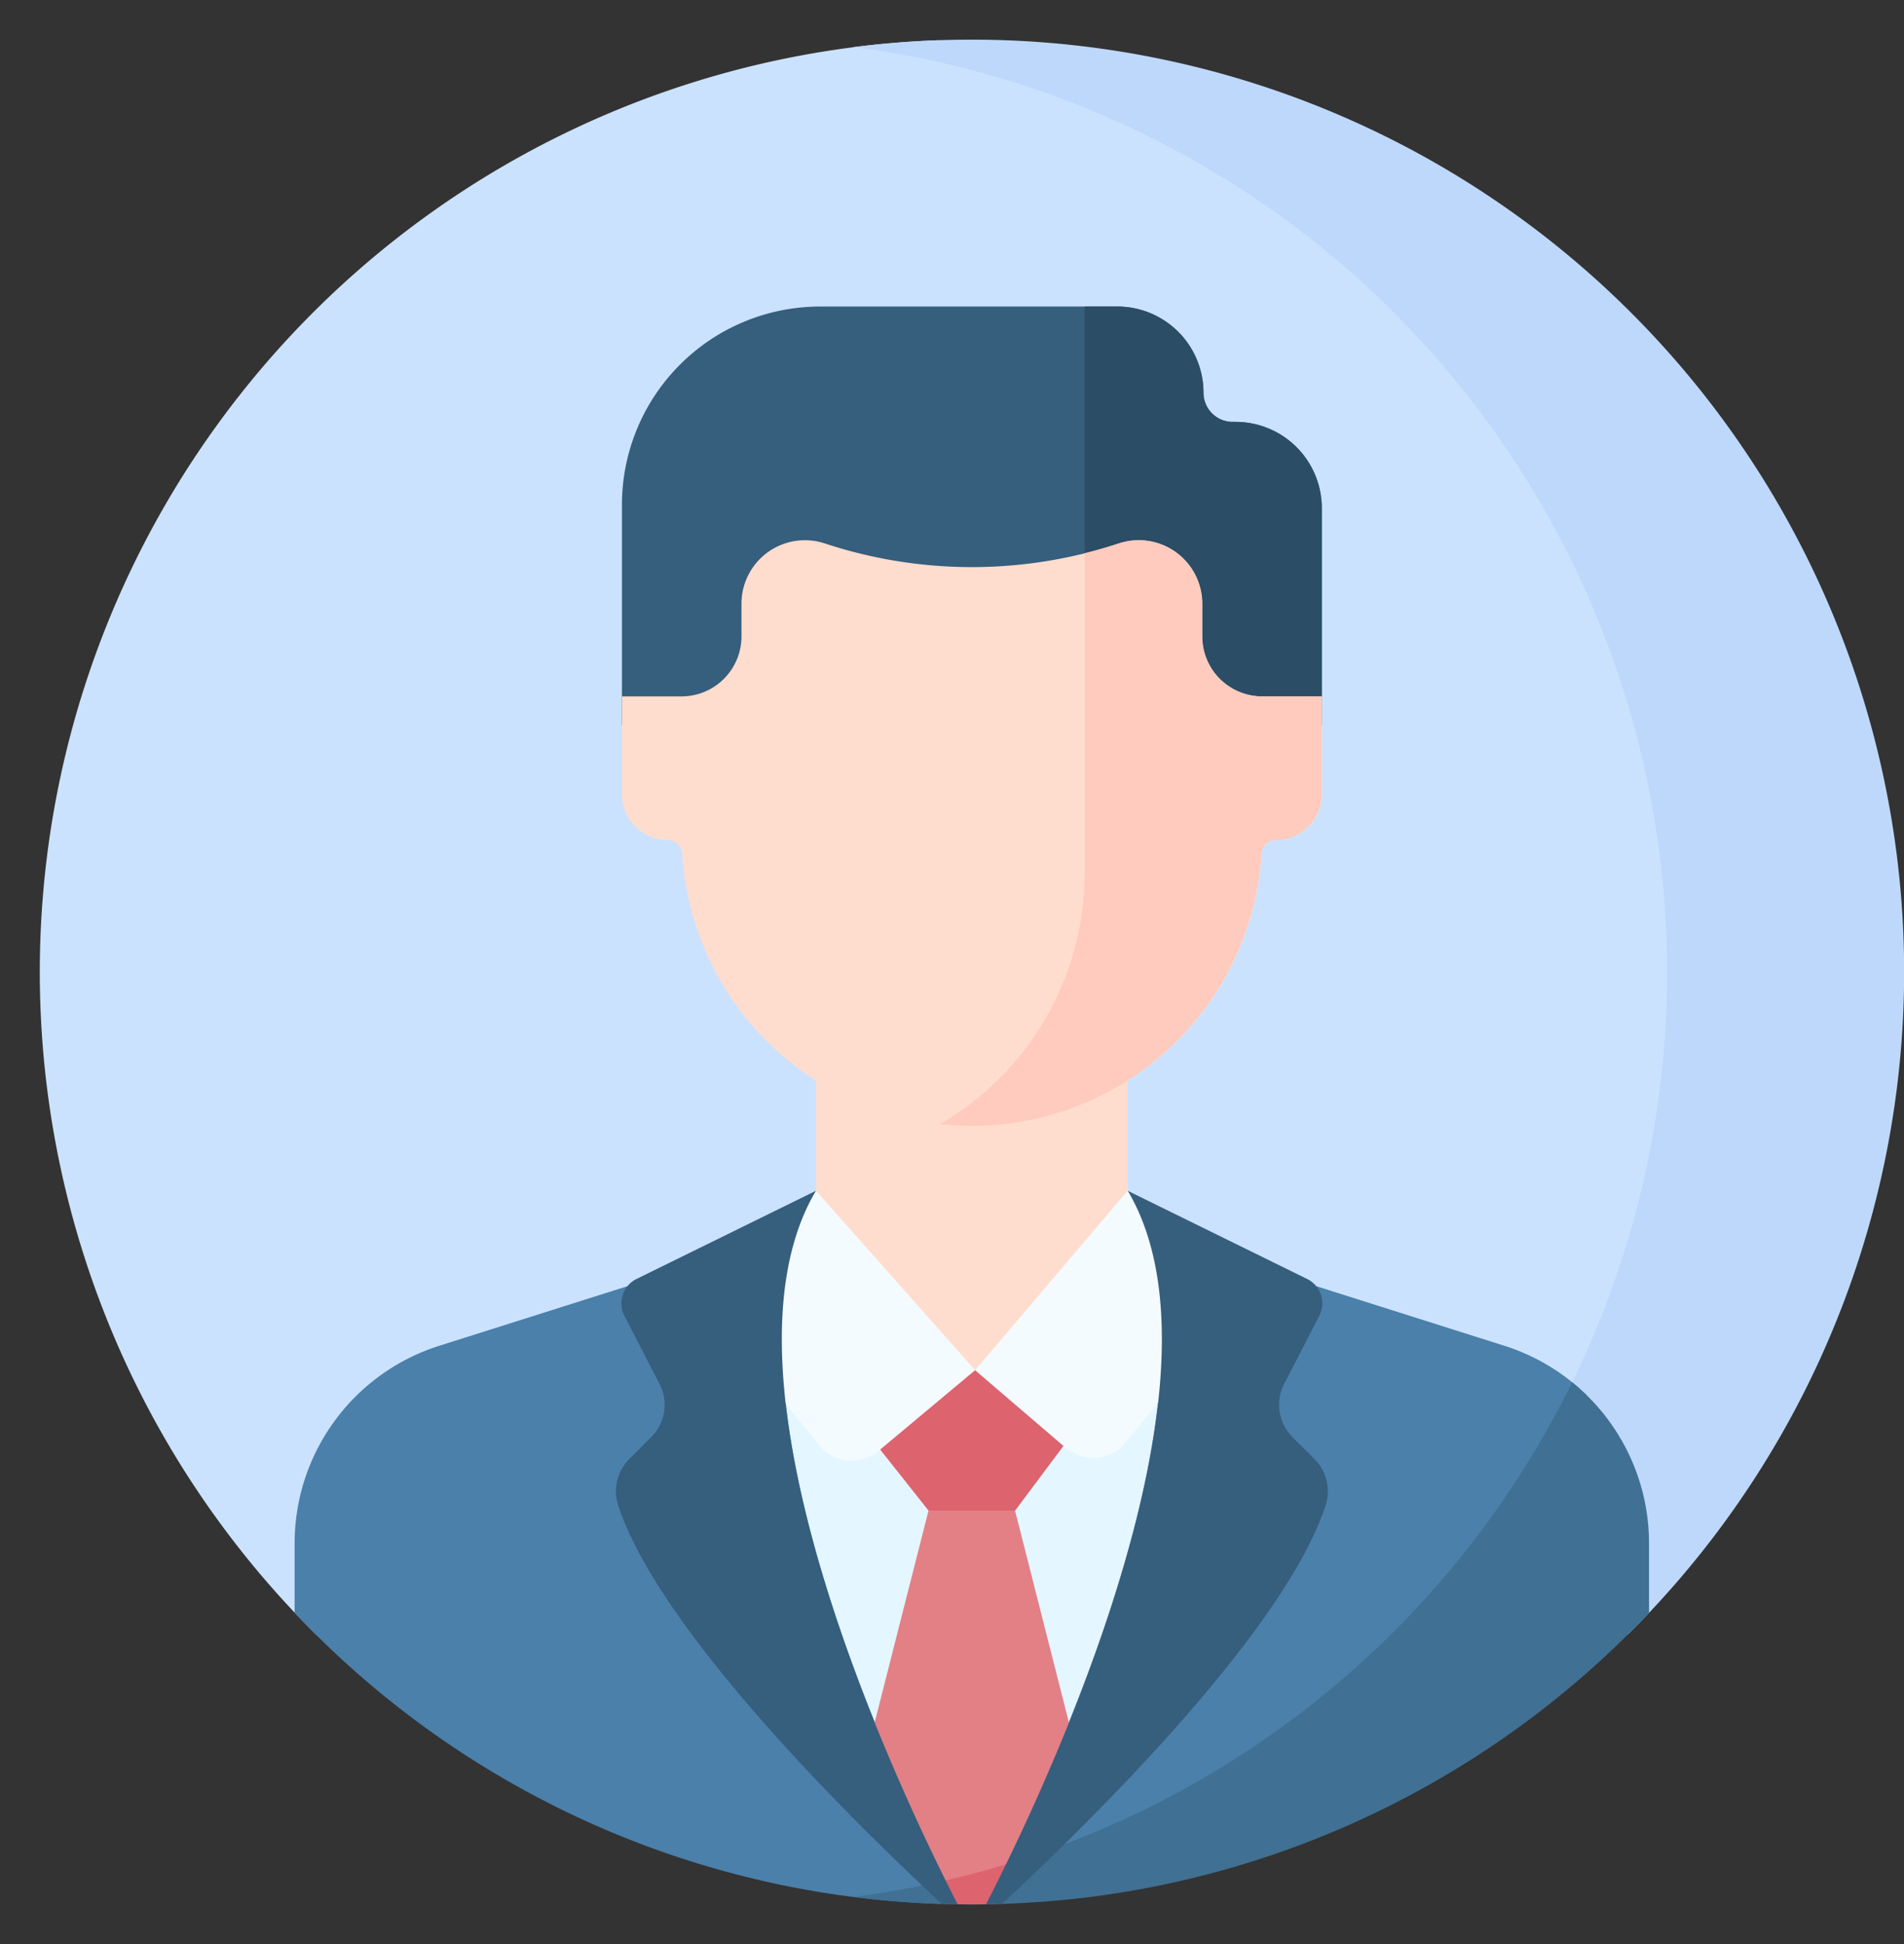 <svg xmlns="http://www.w3.org/2000/svg" xmlns:xlink="http://www.w3.org/1999/xlink" width="48.029" height="49.03" viewBox="0 0 48.029 49.03">
  <rect x="0" y="0" width="48.029" height="49.03" fill="#333333" stroke="none"/>
  <defs>
    <clipPath id="clip-user-icon-1">
      <rect width="48.03" height="49.03"/>
    </clipPath>
  </defs>
  <g id="user-icon-1" clip-path="url(#clip-user-icon-1)">
    <rect width="48.03" height="49.03" fill="rgba(255,255,255,0)"/>
    <g id="Group_217" data-name="Group 217" transform="translate(0.999 1)">
      <g id="_07-profile_1_" data-name="07-profile (1)" transform="translate(0 0)">
        <g id="Group_216" data-name="Group 216" transform="translate(0)">
          <g id="Group_202" data-name="Group 202" transform="translate(0 0.014)">
            <path id="Path_584" data-name="Path 584" d="M23.518,44.533l9.317-2.353A24.078,24.078,0,0,0,22.708.149a23.515,23.515,0,0,0-15.744,40.2Z" transform="translate(0 -0.149)" fill="#cbe2ff"/>
          </g>
          <g id="Group_203" data-name="Group 203" transform="translate(20.526)">
            <path id="Path_585" data-name="Path 585" d="M243.983,23.515a23.479,23.479,0,0,1-9.44,18.838L243,40.218A23.514,23.514,0,0,0,226.446,0a23.744,23.744,0,0,0-2.989.188,23.52,23.52,0,0,1,20.526,23.327Z" transform="translate(-223.457 0)" fill="#bed8fb"/>
          </g>
          <g id="Group_215" data-name="Group 215" transform="translate(6.433 6.731)">
            <g id="Group_214" data-name="Group 214">
              <g id="Group_213" data-name="Group 213">
                <path id="Path_586" data-name="Path 586" d="M174.553,75.453a2.175,2.175,0,0,0-2.175-2.175h-7.494a5,5,0,0,0-5,5v5.557h17.656V78.362a2.175,2.175,0,0,0-2.175-2.175h-.073A.734.734,0,0,1,174.553,75.453Z" transform="translate(-151.627 -73.278)" fill="#365e7d"/>
                <path id="Path_587" data-name="Path 587" d="M290.806,76.186h-.073a.734.734,0,0,1-.734-.734,2.175,2.175,0,0,0-2.175-2.175H287V83.838h5.979V78.361A2.175,2.175,0,0,0,290.806,76.186Z" transform="translate(-267.072 -73.277)" fill="#2b4d66"/>
                <path id="Path_588" data-name="Path 588" d="M102.642,337.341a5.213,5.213,0,0,0-2.093-1.263l-6.42-2.033-7.013-.246-7.016.246-6.42,2.033a5.225,5.225,0,0,0-3.648,4.981v1.754a23.447,23.447,0,0,0,16.275,7.341A24.119,24.119,0,0,0,102.642,337.341Z" transform="translate(-70.032 -309.868)" fill="#4a80aa"/>
                <path id="Path_589" data-name="Path 589" d="M243.583,374.44v-1.754a5.224,5.224,0,0,0-1.939-4.061,23.535,23.535,0,0,1-18.127,12.981,23.73,23.73,0,0,0,2.942.189,25.138,25.138,0,0,0,2.831-.164A23.455,23.455,0,0,0,243.583,374.44Z" transform="translate(-209.418 -341.495)" fill="#407093"/>
                <path id="Path_590" data-name="Path 590" d="M209.158,333.706c1.423-2.825,5.128-10.845,4.071-15.855l-4.6-1.791-4.606,1.791c-1.089,5.165,2.882,13.528,4.2,16.1Q208.691,333.839,209.158,333.706Z" transform="translate(-191.543 -293.759)" fill="#e4f6ff"/>
                <path id="Path_591" data-name="Path 591" d="M229.762,411.213l-1.866-7.341h-2.183l-1.861,7.321,2.3,2.563q.876-.2,1.728-.464Z" transform="translate(-209.723 -373.505)" fill="#e28086"/>
                <path id="Path_592" data-name="Path 592" d="M244.817,498.939c.191,0,.382.008.573.009.222,0,.443,0,.663-.01l1.186-1.31a23.337,23.337,0,0,1-2.876.806Z" transform="translate(-228.35 -458.649)" fill="#dd636e"/>
                <g id="Group_211" data-name="Group 211" transform="translate(8.253 5.892)">
                  <g id="Group_210" data-name="Group 210" transform="translate(4.897 13.383)">
                    <g id="Group_209" data-name="Group 209">
                      <g id="Group_208" data-name="Group 208">
                        <g id="Group_207" data-name="Group 207">
                          <g id="Group_206" data-name="Group 206">
                            <g id="Group_205" data-name="Group 205">
                              <g id="Group_204" data-name="Group 204">
                                <path id="Path_593" data-name="Path 593" d="M221.055,287.257v-4.14h-7.861v4.14c0,2.171,3.931,4.542,3.931,4.542S221.055,289.427,221.055,287.257Z" transform="translate(-213.194 -283.117)" fill="#ffddce"/>
                              </g>
                            </g>
                          </g>
                        </g>
                      </g>
                    </g>
                  </g>
                  <path id="Path_594" data-name="Path 594" d="M177.536,141.364h-1.5a1.513,1.513,0,0,1-1.513-1.513v-.828a1.6,1.6,0,0,0-2.1-1.517,11.831,11.831,0,0,1-7.424,0h0a1.6,1.6,0,0,0-2.1,1.517v.828a1.513,1.513,0,0,1-1.513,1.513h-1.5v2.474a1.145,1.145,0,0,0,1.145,1.145.376.376,0,0,1,.374.355,7.323,7.323,0,0,0,14.617,0,.377.377,0,0,1,.374-.355,1.145,1.145,0,0,0,1.145-1.145v-2.475Z" transform="translate(-159.88 -137.424)" fill="#ffddce"/>
                  <path id="Path_595" data-name="Path 595" d="M255.4,141.367a1.513,1.513,0,0,1-1.513-1.513v-.828a1.6,1.6,0,0,0-2.1-1.517q-.428.141-.864.249v8.173a7.321,7.321,0,0,1-3.649,6.224,7.316,7.316,0,0,0,8.108-6.813.376.376,0,0,1,.374-.355,1.145,1.145,0,0,0,1.145-1.145v-2.474h-1.5Z" transform="translate(-239.25 -137.427)" fill="#ffcbbe"/>
                </g>
                <g id="Group_212" data-name="Group 212" transform="translate(10.068 22.301)">
                  <path id="Path_596" data-name="Path 596" d="M182.719,316.06l-3.083,2.5,3.233,4a1.071,1.071,0,0,0,1.433.055l2.431-2.031Z" transform="translate(-179.636 -316.06)" fill="#f4fbff"/>
                  <path id="Path_597" data-name="Path 597" d="M260.746,316.06l-3.848,4.526,2.285,1.954a1.071,1.071,0,0,0,1.438-.042l3.209-3.933Z" transform="translate(-249.801 -316.06)" fill="#f4fbff"/>
                </g>
              </g>
              <path id="Path_598" data-name="Path 598" d="M163.32,316.06l-4.524,2.223a.685.685,0,0,0-.307.929l.886,1.719a1.151,1.151,0,0,1-.21,1.342l-.551.551a1.148,1.148,0,0,0-.282,1.17c1.07,3.263,6.221,8.251,8.17,10.056q.2.005.394.007C165.483,331.307,160.474,320.861,163.32,316.06Z" transform="translate(-150.17 -293.759)" fill="#365e7d"/>
              <path id="Path_599" data-name="Path 599" d="M267.6,322.273a1.151,1.151,0,0,1-.21-1.342l.886-1.719a.685.685,0,0,0-.307-.929l-4.524-2.223c2.846,4.8-2.16,15.242-3.575,17.995q.2,0,.4-.01c1.953-1.809,7.1-6.792,8.165-10.051a1.148,1.148,0,0,0-.282-1.17Z" transform="translate(-242.429 -293.759)" fill="#365e7d"/>
              <path id="Path_600" data-name="Path 600" d="M233.232,365.327l-2.394,2,1.22,1.541h2.183l1.22-1.632Z" transform="translate(-216.067 -338.5)" fill="#dd636e"/>
            </g>
          </g>
        </g>
      </g>
    </g>
  </g>
</svg>
